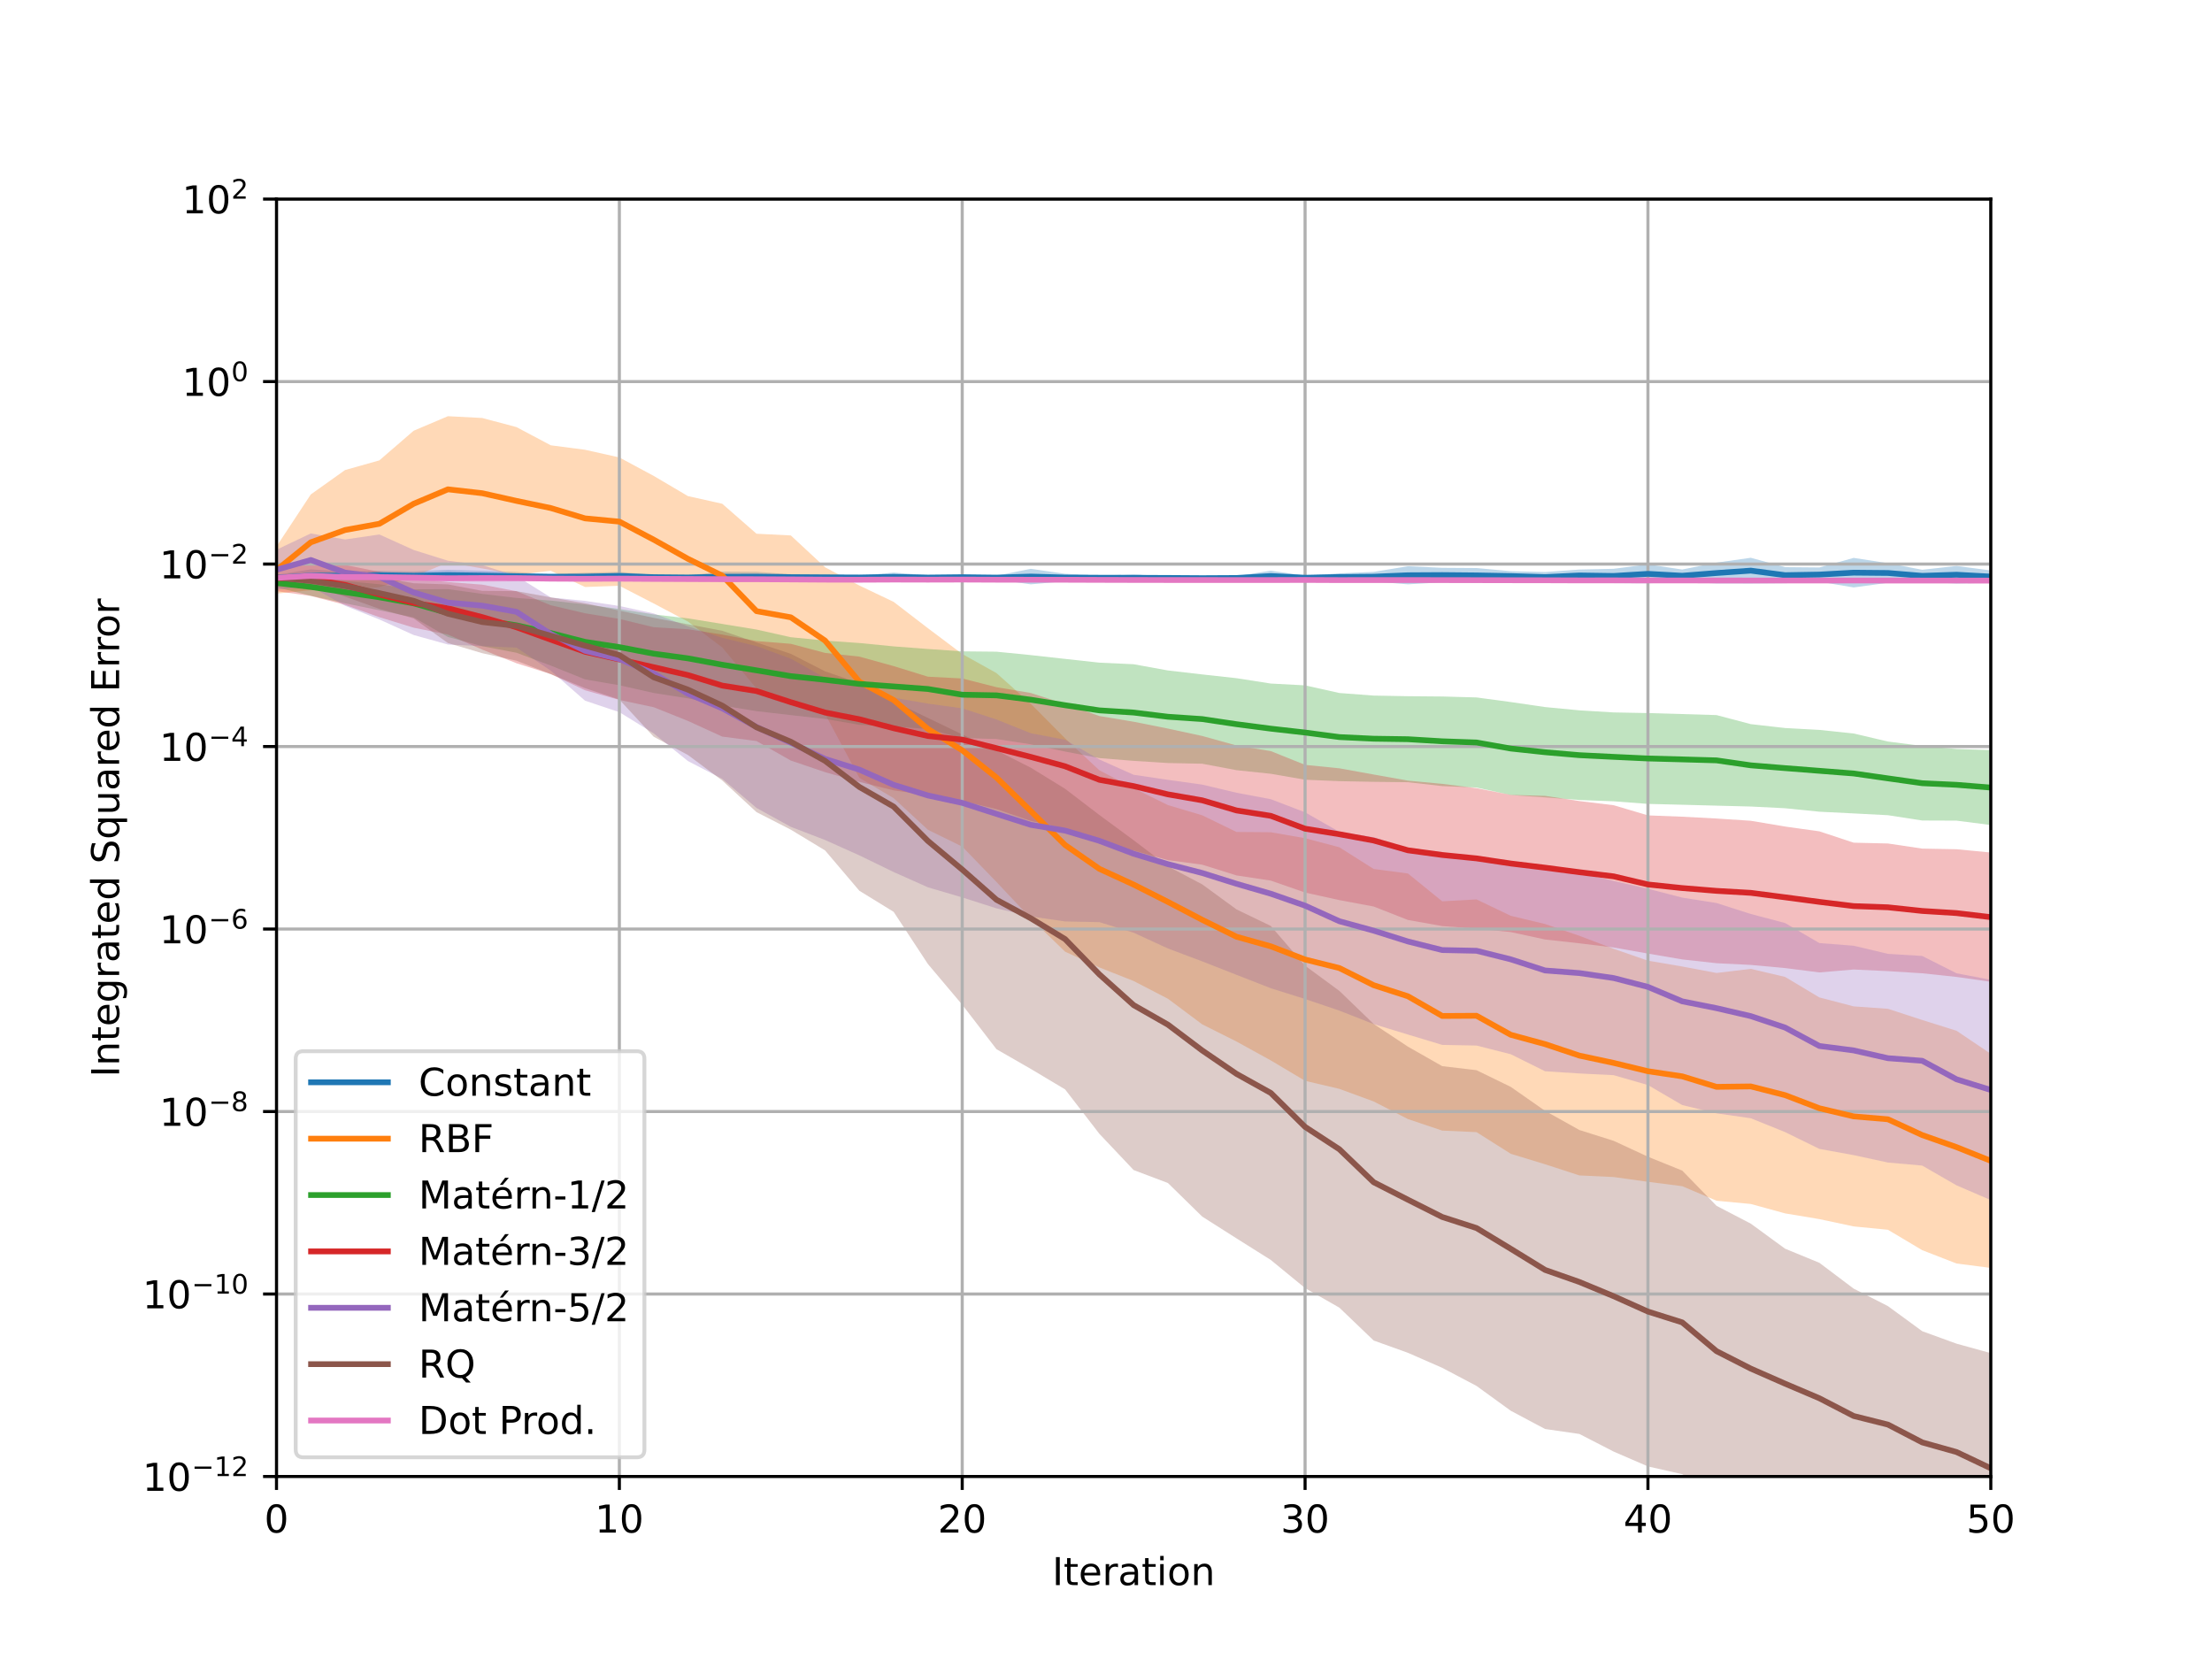 <?xml version="1.0" encoding="utf-8" standalone="no"?>
<!DOCTYPE svg PUBLIC "-//W3C//DTD SVG 1.1//EN"
  "http://www.w3.org/Graphics/SVG/1.1/DTD/svg11.dtd">
<!-- Created with matplotlib (https://matplotlib.org/) -->
<svg height="432pt" version="1.1" viewBox="0 0 576 432" width="576pt" xmlns="http://www.w3.org/2000/svg" xmlns:xlink="http://www.w3.org/1999/xlink">
 <defs>
  <style type="text/css">
*{stroke-linecap:butt;stroke-linejoin:round;}
  </style>
 </defs>
 <g id="figure_1">
  <g id="patch_1">
   <path d="M 0 432 
L 576 432 
L 576 0 
L 0 0 
z
" style="fill:#ffffff;"/>
  </g>
  <g id="axes_1">
   <g id="patch_2">
    <path d="M 72 384.48 
L 518.4 384.48 
L 518.4 51.84 
L 72 51.84 
z
" style="fill:#ffffff;"/>
   </g>
   <g id="PolyCollection_1">
    <path clip-path="url(#p2ebb287376)" d="M 72 151.214 
L 72 149.693 
L 80.928 148.255 
L 89.856 148.867 
L 98.784 148.606 
L 107.712 148.758 
L 116.64 148.376 
L 125.568 148.618 
L 134.496 148.937 
L 143.424 149.507 
L 152.352 149.129 
L 161.28 148.915 
L 170.208 149.699 
L 179.136 149.855 
L 188.064 148.831 
L 196.992 148.89 
L 205.92 149.525 
L 214.848 149.522 
L 223.776 149.908 
L 232.704 149.101 
L 241.632 149.782 
L 250.56 149.552 
L 259.488 149.915 
L 268.416 148.119 
L 277.344 149.407 
L 286.272 149.889 
L 295.2 149.586 
L 304.128 150.011 
L 313.056 150.185 
L 321.984 150.036 
L 330.912 148.596 
L 339.84 149.907 
L 348.768 149.298 
L 357.696 148.916 
L 366.624 147.446 
L 375.552 147.855 
L 384.48 147.916 
L 393.408 148.731 
L 402.336 148.951 
L 411.264 148.308 
L 420.192 148.115 
L 429.12 146.962 
L 438.048 148.303 
L 446.976 146.505 
L 455.904 145.242 
L 464.832 147.684 
L 473.76 147.767 
L 482.688 145.271 
L 491.616 146.652 
L 500.544 148.365 
L 509.472 147.37 
L 518.4 148.54 
L 518.4 151.753 
L 518.4 151.753 
L 509.472 151.938 
L 500.544 151.54 
L 491.616 151.754 
L 482.688 152.97 
L 473.76 151.469 
L 464.832 151.866 
L 455.904 151.937 
L 446.976 151.921 
L 438.048 151.55 
L 429.12 151.889 
L 420.192 151.841 
L 411.264 151.383 
L 402.336 151.594 
L 393.408 151.272 
L 384.48 151.748 
L 375.552 151.641 
L 366.624 152.153 
L 357.696 151.437 
L 348.768 151.211 
L 339.84 150.979 
L 330.912 151.396 
L 321.984 150.978 
L 313.056 150.923 
L 304.128 150.981 
L 295.2 151.343 
L 286.272 150.995 
L 277.344 151.372 
L 268.416 152.154 
L 259.488 150.907 
L 250.56 151.06 
L 241.632 151.016 
L 232.704 151.332 
L 223.776 150.853 
L 214.848 151.164 
L 205.92 151.048 
L 196.992 151.42 
L 188.064 151.518 
L 179.136 150.889 
L 170.208 150.886 
L 161.28 151.018 
L 152.352 151.169 
L 143.424 150.851 
L 134.496 151.156 
L 125.568 151.134 
L 116.64 151.126 
L 107.712 151.06 
L 98.784 150.923 
L 89.856 150.945 
L 80.928 151.535 
L 72 151.214 
z
" style="fill:#1f77b4;fill-opacity:0.3;"/>
   </g>
   <g id="PolyCollection_2">
    <path clip-path="url(#p2ebb287376)" d="M 72 154.571 
L 72 142.3 
L 80.928 128.753 
L 89.856 122.398 
L 98.784 119.88 
L 107.712 112.163 
L 116.64 108.377 
L 125.568 108.842 
L 134.496 111.219 
L 143.424 115.956 
L 152.352 117.12 
L 161.28 119.121 
L 170.208 123.917 
L 179.136 129.182 
L 188.064 131.175 
L 196.992 138.981 
L 205.92 139.425 
L 214.848 147.718 
L 223.776 152.466 
L 232.704 156.727 
L 241.632 163.588 
L 250.56 170.297 
L 259.488 175.273 
L 268.416 183.254 
L 277.344 192.26 
L 286.272 200.569 
L 295.2 205.246 
L 304.128 209.638 
L 313.056 212.298 
L 321.984 216.639 
L 330.912 216.713 
L 339.84 218.262 
L 348.768 220.622 
L 357.696 226.272 
L 366.624 227.454 
L 375.552 234.698 
L 384.48 234.2 
L 393.408 238.472 
L 402.336 240.608 
L 411.264 243.674 
L 420.192 247.065 
L 429.12 250.154 
L 438.048 251.673 
L 446.976 253.36 
L 455.904 252.289 
L 464.832 254.383 
L 473.76 259.727 
L 482.688 262.057 
L 491.616 262.689 
L 500.544 265.601 
L 509.472 268.403 
L 518.4 274.416 
L 518.4 330.167 
L 518.4 330.167 
L 509.472 329.015 
L 500.544 325.545 
L 491.616 320.23 
L 482.688 319.356 
L 473.76 317.455 
L 464.832 315.964 
L 455.904 313.515 
L 446.976 312.668 
L 438.048 308.886 
L 429.12 307.74 
L 420.192 306.501 
L 411.264 306.078 
L 402.336 303.173 
L 393.408 300.45 
L 384.48 294.807 
L 375.552 294.408 
L 366.624 291.404 
L 357.696 286.819 
L 348.768 283.54 
L 339.84 281.446 
L 330.912 276.132 
L 321.984 271.215 
L 313.056 266.74 
L 304.128 260.075 
L 295.2 255.454 
L 286.272 251.918 
L 277.344 247.812 
L 268.416 239.163 
L 259.488 229.676 
L 250.56 220.455 
L 241.632 216.079 
L 232.704 207.845 
L 223.776 202.566 
L 214.848 185.919 
L 205.92 182.067 
L 196.992 179.305 
L 188.064 168.594 
L 179.136 161.855 
L 170.208 157.133 
L 161.28 152.536 
L 152.352 152.856 
L 143.424 148.639 
L 134.496 149.645 
L 125.568 148.022 
L 116.64 146.466 
L 107.712 150.197 
L 98.784 152.902 
L 89.856 153.632 
L 80.928 153.684 
L 72 154.571 
z
" style="fill:#ff7f0e;fill-opacity:0.3;"/>
   </g>
   <g id="PolyCollection_3">
    <path clip-path="url(#p2ebb287376)" d="M 72 152.93 
L 72 150.669 
L 80.928 150.519 
L 89.856 151.302 
L 98.784 152.137 
L 107.712 153.461 
L 116.64 153.396 
L 125.568 154.653 
L 134.496 155.695 
L 143.424 156.389 
L 152.352 157.385 
L 161.28 158.581 
L 170.208 159.992 
L 179.136 161.02 
L 188.064 162.47 
L 196.992 163.932 
L 205.92 165.927 
L 214.848 166.817 
L 223.776 167.438 
L 232.704 168.314 
L 241.632 168.994 
L 250.56 169.608 
L 259.488 169.697 
L 268.416 170.586 
L 277.344 171.576 
L 286.272 172.555 
L 295.2 172.966 
L 304.128 174.587 
L 313.056 175.62 
L 321.984 176.6 
L 330.912 177.993 
L 339.84 178.468 
L 348.768 180.456 
L 357.696 181.129 
L 366.624 181.29 
L 375.552 181.366 
L 384.48 181.611 
L 393.408 182.813 
L 402.336 184.118 
L 411.264 184.973 
L 420.192 185.514 
L 429.12 185.68 
L 438.048 185.939 
L 446.976 186.207 
L 455.904 188.563 
L 464.832 189.575 
L 473.76 190.066 
L 482.688 191.007 
L 491.616 193.093 
L 500.544 194.235 
L 509.472 195.035 
L 518.4 195.329 
L 518.4 214.836 
L 518.4 214.836 
L 509.472 213.692 
L 500.544 213.659 
L 491.616 212.279 
L 482.688 211.814 
L 473.76 211.368 
L 464.832 210.464 
L 455.904 210.019 
L 446.976 209.79 
L 438.048 209.552 
L 429.12 209.332 
L 420.192 208.659 
L 411.264 208.318 
L 402.336 207.638 
L 393.408 207.026 
L 384.48 205.077 
L 375.552 204.695 
L 366.624 203.688 
L 357.696 203.586 
L 348.768 203.412 
L 339.84 203.037 
L 330.912 201.491 
L 321.984 200.553 
L 313.056 198.872 
L 304.128 198.692 
L 295.2 198.125 
L 286.272 197.405 
L 277.344 195.703 
L 268.416 193.821 
L 259.488 192.44 
L 250.56 192.189 
L 241.632 189.838 
L 232.704 189.184 
L 223.776 188.744 
L 214.848 187.22 
L 205.92 186.213 
L 196.992 185.181 
L 188.064 183.728 
L 179.136 181.845 
L 170.208 180.45 
L 161.28 178.441 
L 152.352 176.914 
L 143.424 173.318 
L 134.496 169.975 
L 125.568 168.271 
L 116.64 165.864 
L 107.712 160.778 
L 98.784 158.917 
L 89.856 157.108 
L 80.928 155.129 
L 72 152.93 
z
" style="fill:#2ca02c;fill-opacity:0.3;"/>
   </g>
   <g id="PolyCollection_4">
    <path clip-path="url(#p2ebb287376)" d="M 72 153.929 
L 72 147.098 
L 80.928 146.467 
L 89.856 147.113 
L 98.784 148.906 
L 107.712 150.561 
L 116.64 151.566 
L 125.568 152.238 
L 134.496 153.956 
L 143.424 157.603 
L 152.352 159.693 
L 161.28 161.159 
L 170.208 163.321 
L 179.136 163.85 
L 188.064 165.242 
L 196.992 166.936 
L 205.92 167.647 
L 214.848 170.016 
L 223.776 170.981 
L 232.704 173.451 
L 241.632 176.209 
L 250.56 176.673 
L 259.488 178.945 
L 268.416 180.449 
L 277.344 183.315 
L 286.272 186.447 
L 295.2 187.936 
L 304.128 189.723 
L 313.056 191.644 
L 321.984 194.121 
L 330.912 195.582 
L 339.84 199.172 
L 348.768 200.066 
L 357.696 201.682 
L 366.624 203.275 
L 375.552 204.112 
L 384.48 205.234 
L 393.408 206.995 
L 402.336 207.238 
L 411.264 208.597 
L 420.192 209.677 
L 429.12 212.325 
L 438.048 212.666 
L 446.976 213.14 
L 455.904 213.727 
L 464.832 215.23 
L 473.76 216.478 
L 482.688 219.432 
L 491.616 219.642 
L 500.544 220.976 
L 509.472 221.14 
L 518.4 221.993 
L 518.4 255.655 
L 518.4 255.655 
L 509.472 254.392 
L 500.544 253.443 
L 491.616 252.882 
L 482.688 252.462 
L 473.76 253.218 
L 464.832 252.082 
L 455.904 251.264 
L 446.976 250.817 
L 438.048 249.834 
L 429.12 248.307 
L 420.192 246.729 
L 411.264 245.638 
L 402.336 244.645 
L 393.408 242.717 
L 384.48 241.816 
L 375.552 241.154 
L 366.624 239.561 
L 357.696 236.058 
L 348.768 234.391 
L 339.84 232.421 
L 330.912 229.309 
L 321.984 227.962 
L 313.056 225.165 
L 304.128 223.978 
L 295.2 221.474 
L 286.272 219.673 
L 277.344 215.77 
L 268.416 213.759 
L 259.488 210.703 
L 250.56 208.539 
L 241.632 207.102 
L 232.704 205.811 
L 223.776 203.606 
L 214.848 201.07 
L 205.92 198.048 
L 196.992 192.969 
L 188.064 191.81 
L 179.136 187.73 
L 170.208 184.155 
L 161.28 182.265 
L 152.352 179.748 
L 143.424 175.537 
L 134.496 172.714 
L 125.568 169.152 
L 116.64 165.246 
L 107.712 163.449 
L 98.784 160.712 
L 89.856 157.502 
L 80.928 155.19 
L 72 153.929 
z
" style="fill:#d62728;fill-opacity:0.3;"/>
   </g>
   <g id="PolyCollection_5">
    <path clip-path="url(#p2ebb287376)" d="M 72 153.559 
L 72 143.148 
L 80.928 138.903 
L 89.856 140.477 
L 98.784 139.172 
L 107.712 143.208 
L 116.64 146.006 
L 125.568 147.15 
L 134.496 150.008 
L 143.424 155.58 
L 152.352 156.465 
L 161.28 157.796 
L 170.208 159.736 
L 179.136 163.098 
L 188.064 166.085 
L 196.992 168.243 
L 205.92 171.506 
L 214.848 176.52 
L 223.776 178.099 
L 232.704 181.676 
L 241.632 183.229 
L 250.56 184.449 
L 259.488 187.353 
L 268.416 190.934 
L 277.344 192.634 
L 286.272 197.772 
L 295.2 201.751 
L 304.128 203.069 
L 313.056 204.312 
L 321.984 206.432 
L 330.912 208.111 
L 339.84 211.525 
L 348.768 216.611 
L 357.696 218.008 
L 366.624 220.924 
L 375.552 222.694 
L 384.48 222.896 
L 393.408 225.103 
L 402.336 226.464 
L 411.264 227.245 
L 420.192 229.396 
L 429.12 231.431 
L 438.048 233.739 
L 446.976 235.144 
L 455.904 238.001 
L 464.832 240.353 
L 473.76 245.572 
L 482.688 246.266 
L 491.616 248.38 
L 500.544 248.932 
L 509.472 253.441 
L 518.4 255.142 
L 518.4 312.509 
L 518.4 312.509 
L 509.472 308.662 
L 500.544 303.518 
L 491.616 302.724 
L 482.688 300.794 
L 473.76 299.171 
L 464.832 294.797 
L 455.904 291.192 
L 446.976 289.912 
L 438.048 287.756 
L 429.12 282.545 
L 420.192 279.973 
L 411.264 279.529 
L 402.336 278.956 
L 393.408 274.524 
L 384.48 272.259 
L 375.552 272.091 
L 366.624 269.394 
L 357.696 266.675 
L 348.768 263.166 
L 339.84 260.143 
L 330.912 257.339 
L 321.984 253.845 
L 313.056 250.345 
L 304.128 246.982 
L 295.2 242.88 
L 286.272 240.126 
L 277.344 239.946 
L 268.416 238.644 
L 259.488 236.536 
L 250.56 233.686 
L 241.632 231.053 
L 232.704 227.074 
L 223.776 222.739 
L 214.848 218.734 
L 205.92 215.31 
L 196.992 210.385 
L 188.064 202.808 
L 179.136 198.177 
L 170.208 190.964 
L 161.28 185.446 
L 152.352 182.463 
L 143.424 174.648 
L 134.496 168.637 
L 125.568 168.261 
L 116.64 167.836 
L 107.712 165.355 
L 98.784 161.303 
L 89.856 157.735 
L 80.928 152.747 
L 72 153.559 
z
" style="fill:#9467bd;fill-opacity:0.3;"/>
   </g>
   <g id="PolyCollection_6">
    <path clip-path="url(#p2ebb287376)" d="M 72 151.282 
L 72 149.52 
L 80.928 149.906 
L 89.856 149.85 
L 98.784 150.366 
L 107.712 151.871 
L 116.64 152.176 
L 125.568 153.858 
L 134.496 153.931 
L 143.424 155.552 
L 152.352 157.085 
L 161.28 158.995 
L 170.208 160.878 
L 179.136 162.563 
L 188.064 164.248 
L 196.992 167.299 
L 205.92 170.254 
L 214.848 174.815 
L 223.776 177.898 
L 232.704 182.655 
L 241.632 186.947 
L 250.56 191.246 
L 259.488 195.388 
L 268.416 199.907 
L 277.344 205.397 
L 286.272 212.222 
L 295.2 218.791 
L 304.128 225.587 
L 313.056 230.286 
L 321.984 236.806 
L 330.912 241.113 
L 339.84 251.465 
L 348.768 258.024 
L 357.696 266.633 
L 366.624 272.545 
L 375.552 277.623 
L 384.48 278.676 
L 393.408 283.026 
L 402.336 289.263 
L 411.264 294.247 
L 420.192 297.069 
L 429.12 301.206 
L 438.048 304.822 
L 446.976 313.992 
L 455.904 318.636 
L 464.832 325.157 
L 473.76 328.829 
L 482.688 335.555 
L 491.616 340.11 
L 500.544 346.642 
L 509.472 349.887 
L 518.4 352.352 
L 518.4 412.327 
L 518.4 412.327 
L 509.472 406.323 
L 500.544 404.552 
L 491.616 401.809 
L 482.688 401.89 
L 473.76 399.378 
L 464.832 395.453 
L 455.904 394.134 
L 446.976 389.689 
L 438.048 383.876 
L 429.12 381.853 
L 420.192 377.988 
L 411.264 373.399 
L 402.336 372.109 
L 393.408 367.364 
L 384.48 360.889 
L 375.552 356.178 
L 366.624 352.269 
L 357.696 349.064 
L 348.768 340.511 
L 339.84 335.41 
L 330.912 328.091 
L 321.984 322.471 
L 313.056 316.798 
L 304.128 308.056 
L 295.2 304.679 
L 286.272 295.239 
L 277.344 283.673 
L 268.416 278.342 
L 259.488 273.214 
L 250.56 261.625 
L 241.632 251.036 
L 232.704 237.444 
L 223.776 231.952 
L 214.848 221.449 
L 205.92 216.042 
L 196.992 211.473 
L 188.064 203.237 
L 179.136 196.601 
L 170.208 191.835 
L 161.28 182.176 
L 152.352 179.201 
L 143.424 175.554 
L 134.496 172.053 
L 125.568 170.089 
L 116.64 167.455 
L 107.712 161.035 
L 98.784 158.55 
L 89.856 155.36 
L 80.928 152.598 
L 72 151.282 
z
" style="fill:#8c564b;fill-opacity:0.3;"/>
   </g>
   <g id="PolyCollection_7">
    <path clip-path="url(#p2ebb287376)" d="M 72 151.192 
L 72 149.739 
L 80.928 148.987 
L 89.856 149.489 
L 98.784 149.465 
L 107.712 149.512 
L 116.64 149.78 
L 125.568 149.566 
L 134.496 149.686 
L 143.424 149.907 
L 152.352 149.981 
L 161.28 149.882 
L 170.208 149.926 
L 179.136 150.011 
L 188.064 150.156 
L 196.992 150.215 
L 205.92 150.418 
L 214.848 150.51 
L 223.776 150.529 
L 232.704 150.436 
L 241.632 150.452 
L 250.56 150.361 
L 259.488 150.416 
L 268.416 150.452 
L 277.344 150.452 
L 286.272 150.579 
L 295.2 150.592 
L 304.128 150.591 
L 313.056 150.645 
L 321.984 150.645 
L 330.912 150.636 
L 339.84 150.6 
L 348.768 150.667 
L 357.696 150.658 
L 366.624 150.666 
L 375.552 150.684 
L 384.48 150.708 
L 393.408 150.749 
L 402.336 150.765 
L 411.264 150.836 
L 420.192 150.828 
L 429.12 150.871 
L 438.048 150.883 
L 446.976 150.886 
L 455.904 150.917 
L 464.832 150.916 
L 473.76 150.91 
L 482.688 150.913 
L 491.616 150.905 
L 500.544 150.916 
L 509.472 150.916 
L 518.4 150.946 
L 518.4 151.444 
L 518.4 151.444 
L 509.472 151.441 
L 500.544 151.44 
L 491.616 151.432 
L 482.688 151.418 
L 473.76 151.415 
L 464.832 151.418 
L 455.904 151.412 
L 446.976 151.425 
L 438.048 151.42 
L 429.12 151.419 
L 420.192 151.431 
L 411.264 151.43 
L 402.336 151.44 
L 393.408 151.433 
L 384.48 151.439 
L 375.552 151.432 
L 366.624 151.435 
L 357.696 151.439 
L 348.768 151.446 
L 339.84 151.437 
L 330.912 151.454 
L 321.984 151.439 
L 313.056 151.431 
L 304.128 151.474 
L 295.2 151.446 
L 286.272 151.414 
L 277.344 151.48 
L 268.416 151.478 
L 259.488 151.492 
L 250.56 151.472 
L 241.632 151.427 
L 232.704 151.4 
L 223.776 151.385 
L 214.848 151.364 
L 205.92 151.339 
L 196.992 151.436 
L 188.064 151.475 
L 179.136 151.533 
L 170.208 151.531 
L 161.28 151.458 
L 152.352 151.446 
L 143.424 151.43 
L 134.496 151.4 
L 125.568 151.49 
L 116.64 151.377 
L 107.712 151.298 
L 98.784 151.107 
L 89.856 151.083 
L 80.928 150.918 
L 72 151.192 
z
" style="fill:#e377c2;fill-opacity:0.3;"/>
   </g>
   <g id="matplotlib.axis_1">
    <g id="xtick_1">
     <g id="line2d_1">
      <path clip-path="url(#p2ebb287376)" d="M 72 384.48 
L 72 51.84 
" style="fill:none;stroke:#b0b0b0;stroke-linecap:square;stroke-width:0.8;"/>
     </g>
     <g id="line2d_2">
      <defs>
       <path d="M 0 0 
L 0 3.5 
" id="m8577c7d074" style="stroke:#000000;stroke-width:0.8;"/>
      </defs>
      <g>
       <use style="stroke:#000000;stroke-width:0.8;" x="72" xlink:href="#m8577c7d074" y="384.48"/>
      </g>
     </g>
     <g id="text_1">
      <!-- 0 -->
      <defs>
       <path d="M 31.781 66.406 
Q 24.172 66.406 20.328 58.906 
Q 16.5 51.422 16.5 36.375 
Q 16.5 21.391 20.328 13.891 
Q 24.172 6.391 31.781 6.391 
Q 39.453 6.391 43.281 13.891 
Q 47.125 21.391 47.125 36.375 
Q 47.125 51.422 43.281 58.906 
Q 39.453 66.406 31.781 66.406 
z
M 31.781 74.219 
Q 44.047 74.219 50.516 64.516 
Q 56.984 54.828 56.984 36.375 
Q 56.984 17.969 50.516 8.266 
Q 44.047 -1.422 31.781 -1.422 
Q 19.531 -1.422 13.062 8.266 
Q 6.594 17.969 6.594 36.375 
Q 6.594 54.828 13.062 64.516 
Q 19.531 74.219 31.781 74.219 
z
" id="DejaVuSans-48"/>
      </defs>
      <g transform="translate(68.819 399.078)scale(0.1 -0.1)">
       <use xlink:href="#DejaVuSans-48"/>
      </g>
     </g>
    </g>
    <g id="xtick_2">
     <g id="line2d_3">
      <path clip-path="url(#p2ebb287376)" d="M 161.28 384.48 
L 161.28 51.84 
" style="fill:none;stroke:#b0b0b0;stroke-linecap:square;stroke-width:0.8;"/>
     </g>
     <g id="line2d_4">
      <g>
       <use style="stroke:#000000;stroke-width:0.8;" x="161.28" xlink:href="#m8577c7d074" y="384.48"/>
      </g>
     </g>
     <g id="text_2">
      <!-- 10 -->
      <defs>
       <path d="M 12.406 8.297 
L 28.516 8.297 
L 28.516 63.922 
L 10.984 60.406 
L 10.984 69.391 
L 28.422 72.906 
L 38.281 72.906 
L 38.281 8.297 
L 54.391 8.297 
L 54.391 0 
L 12.406 0 
z
" id="DejaVuSans-49"/>
      </defs>
      <g transform="translate(154.917 399.078)scale(0.1 -0.1)">
       <use xlink:href="#DejaVuSans-49"/>
       <use x="63.623" xlink:href="#DejaVuSans-48"/>
      </g>
     </g>
    </g>
    <g id="xtick_3">
     <g id="line2d_5">
      <path clip-path="url(#p2ebb287376)" d="M 250.56 384.48 
L 250.56 51.84 
" style="fill:none;stroke:#b0b0b0;stroke-linecap:square;stroke-width:0.8;"/>
     </g>
     <g id="line2d_6">
      <g>
       <use style="stroke:#000000;stroke-width:0.8;" x="250.56" xlink:href="#m8577c7d074" y="384.48"/>
      </g>
     </g>
     <g id="text_3">
      <!-- 20 -->
      <defs>
       <path d="M 19.188 8.297 
L 53.609 8.297 
L 53.609 0 
L 7.328 0 
L 7.328 8.297 
Q 12.938 14.109 22.625 23.891 
Q 32.328 33.688 34.812 36.531 
Q 39.547 41.844 41.422 45.531 
Q 43.312 49.219 43.312 52.781 
Q 43.312 58.594 39.234 62.25 
Q 35.156 65.922 28.609 65.922 
Q 23.969 65.922 18.812 64.312 
Q 13.672 62.703 7.812 59.422 
L 7.812 69.391 
Q 13.766 71.781 18.938 73 
Q 24.125 74.219 28.422 74.219 
Q 39.75 74.219 46.484 68.547 
Q 53.219 62.891 53.219 53.422 
Q 53.219 48.922 51.531 44.891 
Q 49.859 40.875 45.406 35.406 
Q 44.188 33.984 37.641 27.219 
Q 31.109 20.453 19.188 8.297 
z
" id="DejaVuSans-50"/>
      </defs>
      <g transform="translate(244.197 399.078)scale(0.1 -0.1)">
       <use xlink:href="#DejaVuSans-50"/>
       <use x="63.623" xlink:href="#DejaVuSans-48"/>
      </g>
     </g>
    </g>
    <g id="xtick_4">
     <g id="line2d_7">
      <path clip-path="url(#p2ebb287376)" d="M 339.84 384.48 
L 339.84 51.84 
" style="fill:none;stroke:#b0b0b0;stroke-linecap:square;stroke-width:0.8;"/>
     </g>
     <g id="line2d_8">
      <g>
       <use style="stroke:#000000;stroke-width:0.8;" x="339.84" xlink:href="#m8577c7d074" y="384.48"/>
      </g>
     </g>
     <g id="text_4">
      <!-- 30 -->
      <defs>
       <path d="M 40.578 39.312 
Q 47.656 37.797 51.625 33 
Q 55.609 28.219 55.609 21.188 
Q 55.609 10.406 48.188 4.484 
Q 40.766 -1.422 27.094 -1.422 
Q 22.516 -1.422 17.656 -0.516 
Q 12.797 0.391 7.625 2.203 
L 7.625 11.719 
Q 11.719 9.328 16.594 8.109 
Q 21.484 6.891 26.812 6.891 
Q 36.078 6.891 40.938 10.547 
Q 45.797 14.203 45.797 21.188 
Q 45.797 27.641 41.281 31.266 
Q 36.766 34.906 28.719 34.906 
L 20.219 34.906 
L 20.219 43.016 
L 29.109 43.016 
Q 36.375 43.016 40.234 45.922 
Q 44.094 48.828 44.094 54.297 
Q 44.094 59.906 40.109 62.906 
Q 36.141 65.922 28.719 65.922 
Q 24.656 65.922 20.016 65.031 
Q 15.375 64.156 9.812 62.312 
L 9.812 71.094 
Q 15.438 72.656 20.344 73.438 
Q 25.25 74.219 29.594 74.219 
Q 40.828 74.219 47.359 69.109 
Q 53.906 64.016 53.906 55.328 
Q 53.906 49.266 50.438 45.094 
Q 46.969 40.922 40.578 39.312 
z
" id="DejaVuSans-51"/>
      </defs>
      <g transform="translate(333.478 399.078)scale(0.1 -0.1)">
       <use xlink:href="#DejaVuSans-51"/>
       <use x="63.623" xlink:href="#DejaVuSans-48"/>
      </g>
     </g>
    </g>
    <g id="xtick_5">
     <g id="line2d_9">
      <path clip-path="url(#p2ebb287376)" d="M 429.12 384.48 
L 429.12 51.84 
" style="fill:none;stroke:#b0b0b0;stroke-linecap:square;stroke-width:0.8;"/>
     </g>
     <g id="line2d_10">
      <g>
       <use style="stroke:#000000;stroke-width:0.8;" x="429.12" xlink:href="#m8577c7d074" y="384.48"/>
      </g>
     </g>
     <g id="text_5">
      <!-- 40 -->
      <defs>
       <path d="M 37.797 64.312 
L 12.891 25.391 
L 37.797 25.391 
z
M 35.203 72.906 
L 47.609 72.906 
L 47.609 25.391 
L 58.016 25.391 
L 58.016 17.188 
L 47.609 17.188 
L 47.609 0 
L 37.797 0 
L 37.797 17.188 
L 4.891 17.188 
L 4.891 26.703 
z
" id="DejaVuSans-52"/>
      </defs>
      <g transform="translate(422.757 399.078)scale(0.1 -0.1)">
       <use xlink:href="#DejaVuSans-52"/>
       <use x="63.623" xlink:href="#DejaVuSans-48"/>
      </g>
     </g>
    </g>
    <g id="xtick_6">
     <g id="line2d_11">
      <path clip-path="url(#p2ebb287376)" d="M 518.4 384.48 
L 518.4 51.84 
" style="fill:none;stroke:#b0b0b0;stroke-linecap:square;stroke-width:0.8;"/>
     </g>
     <g id="line2d_12">
      <g>
       <use style="stroke:#000000;stroke-width:0.8;" x="518.4" xlink:href="#m8577c7d074" y="384.48"/>
      </g>
     </g>
     <g id="text_6">
      <!-- 50 -->
      <defs>
       <path d="M 10.797 72.906 
L 49.516 72.906 
L 49.516 64.594 
L 19.828 64.594 
L 19.828 46.734 
Q 21.969 47.469 24.109 47.828 
Q 26.266 48.188 28.422 48.188 
Q 40.625 48.188 47.75 41.5 
Q 54.891 34.812 54.891 23.391 
Q 54.891 11.625 47.562 5.094 
Q 40.234 -1.422 26.906 -1.422 
Q 22.312 -1.422 17.547 -0.641 
Q 12.797 0.141 7.719 1.703 
L 7.719 11.625 
Q 12.109 9.234 16.797 8.062 
Q 21.484 6.891 26.703 6.891 
Q 35.156 6.891 40.078 11.328 
Q 45.016 15.766 45.016 23.391 
Q 45.016 31 40.078 35.438 
Q 35.156 39.891 26.703 39.891 
Q 22.75 39.891 18.812 39.016 
Q 14.891 38.141 10.797 36.281 
z
" id="DejaVuSans-53"/>
      </defs>
      <g transform="translate(512.038 399.078)scale(0.1 -0.1)">
       <use xlink:href="#DejaVuSans-53"/>
       <use x="63.623" xlink:href="#DejaVuSans-48"/>
      </g>
     </g>
    </g>
    <g id="text_7">
     <!-- Iteration -->
     <defs>
      <path d="M 9.812 72.906 
L 19.672 72.906 
L 19.672 0 
L 9.812 0 
z
" id="DejaVuSans-73"/>
      <path d="M 18.312 70.219 
L 18.312 54.688 
L 36.812 54.688 
L 36.812 47.703 
L 18.312 47.703 
L 18.312 18.016 
Q 18.312 11.328 20.141 9.422 
Q 21.969 7.516 27.594 7.516 
L 36.812 7.516 
L 36.812 0 
L 27.594 0 
Q 17.188 0 13.234 3.875 
Q 9.281 7.766 9.281 18.016 
L 9.281 47.703 
L 2.688 47.703 
L 2.688 54.688 
L 9.281 54.688 
L 9.281 70.219 
z
" id="DejaVuSans-116"/>
      <path d="M 56.203 29.594 
L 56.203 25.203 
L 14.891 25.203 
Q 15.484 15.922 20.484 11.062 
Q 25.484 6.203 34.422 6.203 
Q 39.594 6.203 44.453 7.469 
Q 49.312 8.734 54.109 11.281 
L 54.109 2.781 
Q 49.266 0.734 44.188 -0.344 
Q 39.109 -1.422 33.891 -1.422 
Q 20.797 -1.422 13.156 6.188 
Q 5.516 13.812 5.516 26.812 
Q 5.516 40.234 12.766 48.109 
Q 20.016 56 32.328 56 
Q 43.359 56 49.781 48.891 
Q 56.203 41.797 56.203 29.594 
z
M 47.219 32.234 
Q 47.125 39.594 43.094 43.984 
Q 39.062 48.391 32.422 48.391 
Q 24.906 48.391 20.391 44.141 
Q 15.875 39.891 15.188 32.172 
z
" id="DejaVuSans-101"/>
      <path d="M 41.109 46.297 
Q 39.594 47.172 37.812 47.578 
Q 36.031 48 33.891 48 
Q 26.266 48 22.188 43.047 
Q 18.109 38.094 18.109 28.812 
L 18.109 0 
L 9.078 0 
L 9.078 54.688 
L 18.109 54.688 
L 18.109 46.188 
Q 20.953 51.172 25.484 53.578 
Q 30.031 56 36.531 56 
Q 37.453 56 38.578 55.875 
Q 39.703 55.766 41.062 55.516 
z
" id="DejaVuSans-114"/>
      <path d="M 34.281 27.484 
Q 23.391 27.484 19.188 25 
Q 14.984 22.516 14.984 16.5 
Q 14.984 11.719 18.141 8.906 
Q 21.297 6.109 26.703 6.109 
Q 34.188 6.109 38.703 11.406 
Q 43.219 16.703 43.219 25.484 
L 43.219 27.484 
z
M 52.203 31.203 
L 52.203 0 
L 43.219 0 
L 43.219 8.297 
Q 40.141 3.328 35.547 0.953 
Q 30.953 -1.422 24.312 -1.422 
Q 15.922 -1.422 10.953 3.297 
Q 6 8.016 6 15.922 
Q 6 25.141 12.172 29.828 
Q 18.359 34.516 30.609 34.516 
L 43.219 34.516 
L 43.219 35.406 
Q 43.219 41.609 39.141 45 
Q 35.062 48.391 27.688 48.391 
Q 23 48.391 18.547 47.266 
Q 14.109 46.141 10.016 43.891 
L 10.016 52.203 
Q 14.938 54.109 19.578 55.047 
Q 24.219 56 28.609 56 
Q 40.484 56 46.344 49.844 
Q 52.203 43.703 52.203 31.203 
z
" id="DejaVuSans-97"/>
      <path d="M 9.422 54.688 
L 18.406 54.688 
L 18.406 0 
L 9.422 0 
z
M 9.422 75.984 
L 18.406 75.984 
L 18.406 64.594 
L 9.422 64.594 
z
" id="DejaVuSans-105"/>
      <path d="M 30.609 48.391 
Q 23.391 48.391 19.188 42.75 
Q 14.984 37.109 14.984 27.297 
Q 14.984 17.484 19.156 11.844 
Q 23.344 6.203 30.609 6.203 
Q 37.797 6.203 41.984 11.859 
Q 46.188 17.531 46.188 27.297 
Q 46.188 37.016 41.984 42.703 
Q 37.797 48.391 30.609 48.391 
z
M 30.609 56 
Q 42.328 56 49.016 48.375 
Q 55.719 40.766 55.719 27.297 
Q 55.719 13.875 49.016 6.219 
Q 42.328 -1.422 30.609 -1.422 
Q 18.844 -1.422 12.172 6.219 
Q 5.516 13.875 5.516 27.297 
Q 5.516 40.766 12.172 48.375 
Q 18.844 56 30.609 56 
z
" id="DejaVuSans-111"/>
      <path d="M 54.891 33.016 
L 54.891 0 
L 45.906 0 
L 45.906 32.719 
Q 45.906 40.484 42.875 44.328 
Q 39.844 48.188 33.797 48.188 
Q 26.516 48.188 22.312 43.547 
Q 18.109 38.922 18.109 30.906 
L 18.109 0 
L 9.078 0 
L 9.078 54.688 
L 18.109 54.688 
L 18.109 46.188 
Q 21.344 51.125 25.703 53.562 
Q 30.078 56 35.797 56 
Q 45.219 56 50.047 50.172 
Q 54.891 44.344 54.891 33.016 
z
" id="DejaVuSans-110"/>
     </defs>
     <g transform="translate(273.991 412.757)scale(0.1 -0.1)">
      <use xlink:href="#DejaVuSans-73"/>
      <use x="29.492" xlink:href="#DejaVuSans-116"/>
      <use x="68.701" xlink:href="#DejaVuSans-101"/>
      <use x="130.225" xlink:href="#DejaVuSans-114"/>
      <use x="171.338" xlink:href="#DejaVuSans-97"/>
      <use x="232.617" xlink:href="#DejaVuSans-116"/>
      <use x="271.826" xlink:href="#DejaVuSans-105"/>
      <use x="299.609" xlink:href="#DejaVuSans-111"/>
      <use x="360.791" xlink:href="#DejaVuSans-110"/>
     </g>
    </g>
   </g>
   <g id="matplotlib.axis_2">
    <g id="ytick_1">
     <g id="line2d_13">
      <path clip-path="url(#p2ebb287376)" d="M 72 384.48 
L 518.4 384.48 
" style="fill:none;stroke:#b0b0b0;stroke-linecap:square;stroke-width:0.8;"/>
     </g>
     <g id="line2d_14">
      <defs>
       <path d="M 0 0 
L -3.5 0 
" id="m83d994ad0c" style="stroke:#000000;stroke-width:0.8;"/>
      </defs>
      <g>
       <use style="stroke:#000000;stroke-width:0.8;" x="72" xlink:href="#m83d994ad0c" y="384.48"/>
      </g>
     </g>
     <g id="text_8">
      <!-- $\mathdefault{10^{-12}}$ -->
      <defs>
       <path d="M 10.594 35.5 
L 73.188 35.5 
L 73.188 27.203 
L 10.594 27.203 
z
" id="DejaVuSans-8722"/>
      </defs>
      <g transform="translate(37.1 388.279)scale(0.1 -0.1)">
       <use transform="translate(0 0.766)" xlink:href="#DejaVuSans-49"/>
       <use transform="translate(63.623 0.766)" xlink:href="#DejaVuSans-48"/>
       <use transform="translate(128.203 39.047)scale(0.7)" xlink:href="#DejaVuSans-8722"/>
       <use transform="translate(186.855 39.047)scale(0.7)" xlink:href="#DejaVuSans-49"/>
       <use transform="translate(231.392 39.047)scale(0.7)" xlink:href="#DejaVuSans-50"/>
      </g>
     </g>
    </g>
    <g id="ytick_2">
     <g id="line2d_15">
      <path clip-path="url(#p2ebb287376)" d="M 72 336.96 
L 518.4 336.96 
" style="fill:none;stroke:#b0b0b0;stroke-linecap:square;stroke-width:0.8;"/>
     </g>
     <g id="line2d_16">
      <g>
       <use style="stroke:#000000;stroke-width:0.8;" x="72" xlink:href="#m83d994ad0c" y="336.96"/>
      </g>
     </g>
     <g id="text_9">
      <!-- $\mathdefault{10^{-10}}$ -->
      <g transform="translate(37.1 340.759)scale(0.1 -0.1)">
       <use transform="translate(0 0.766)" xlink:href="#DejaVuSans-49"/>
       <use transform="translate(63.623 0.766)" xlink:href="#DejaVuSans-48"/>
       <use transform="translate(128.203 39.047)scale(0.7)" xlink:href="#DejaVuSans-8722"/>
       <use transform="translate(186.855 39.047)scale(0.7)" xlink:href="#DejaVuSans-49"/>
       <use transform="translate(231.392 39.047)scale(0.7)" xlink:href="#DejaVuSans-48"/>
      </g>
     </g>
    </g>
    <g id="ytick_3">
     <g id="line2d_17">
      <path clip-path="url(#p2ebb287376)" d="M 72 289.44 
L 518.4 289.44 
" style="fill:none;stroke:#b0b0b0;stroke-linecap:square;stroke-width:0.8;"/>
     </g>
     <g id="line2d_18">
      <g>
       <use style="stroke:#000000;stroke-width:0.8;" x="72" xlink:href="#m83d994ad0c" y="289.44"/>
      </g>
     </g>
     <g id="text_10">
      <!-- $\mathdefault{10^{-8}}$ -->
      <defs>
       <path d="M 31.781 34.625 
Q 24.75 34.625 20.719 30.859 
Q 16.703 27.094 16.703 20.516 
Q 16.703 13.922 20.719 10.156 
Q 24.75 6.391 31.781 6.391 
Q 38.812 6.391 42.859 10.172 
Q 46.922 13.969 46.922 20.516 
Q 46.922 27.094 42.891 30.859 
Q 38.875 34.625 31.781 34.625 
z
M 21.922 38.812 
Q 15.578 40.375 12.031 44.719 
Q 8.5 49.078 8.5 55.328 
Q 8.5 64.062 14.719 69.141 
Q 20.953 74.219 31.781 74.219 
Q 42.672 74.219 48.875 69.141 
Q 55.078 64.062 55.078 55.328 
Q 55.078 49.078 51.531 44.719 
Q 48 40.375 41.703 38.812 
Q 48.828 37.156 52.797 32.312 
Q 56.781 27.484 56.781 20.516 
Q 56.781 9.906 50.312 4.234 
Q 43.844 -1.422 31.781 -1.422 
Q 19.734 -1.422 13.25 4.234 
Q 6.781 9.906 6.781 20.516 
Q 6.781 27.484 10.781 32.312 
Q 14.797 37.156 21.922 38.812 
z
M 18.312 54.391 
Q 18.312 48.734 21.844 45.562 
Q 25.391 42.391 31.781 42.391 
Q 38.141 42.391 41.719 45.562 
Q 45.312 48.734 45.312 54.391 
Q 45.312 60.062 41.719 63.234 
Q 38.141 66.406 31.781 66.406 
Q 25.391 66.406 21.844 63.234 
Q 18.312 60.062 18.312 54.391 
z
" id="DejaVuSans-56"/>
      </defs>
      <g transform="translate(41.5 293.239)scale(0.1 -0.1)">
       <use transform="translate(0 0.766)" xlink:href="#DejaVuSans-49"/>
       <use transform="translate(63.623 0.766)" xlink:href="#DejaVuSans-48"/>
       <use transform="translate(128.203 39.047)scale(0.7)" xlink:href="#DejaVuSans-8722"/>
       <use transform="translate(186.855 39.047)scale(0.7)" xlink:href="#DejaVuSans-56"/>
      </g>
     </g>
    </g>
    <g id="ytick_4">
     <g id="line2d_19">
      <path clip-path="url(#p2ebb287376)" d="M 72 241.92 
L 518.4 241.92 
" style="fill:none;stroke:#b0b0b0;stroke-linecap:square;stroke-width:0.8;"/>
     </g>
     <g id="line2d_20">
      <g>
       <use style="stroke:#000000;stroke-width:0.8;" x="72" xlink:href="#m83d994ad0c" y="241.92"/>
      </g>
     </g>
     <g id="text_11">
      <!-- $\mathdefault{10^{-6}}$ -->
      <defs>
       <path d="M 33.016 40.375 
Q 26.375 40.375 22.484 35.828 
Q 18.609 31.297 18.609 23.391 
Q 18.609 15.531 22.484 10.953 
Q 26.375 6.391 33.016 6.391 
Q 39.656 6.391 43.531 10.953 
Q 47.406 15.531 47.406 23.391 
Q 47.406 31.297 43.531 35.828 
Q 39.656 40.375 33.016 40.375 
z
M 52.594 71.297 
L 52.594 62.312 
Q 48.875 64.062 45.094 64.984 
Q 41.312 65.922 37.594 65.922 
Q 27.828 65.922 22.672 59.328 
Q 17.531 52.734 16.797 39.406 
Q 19.672 43.656 24.016 45.922 
Q 28.375 48.188 33.594 48.188 
Q 44.578 48.188 50.953 41.516 
Q 57.328 34.859 57.328 23.391 
Q 57.328 12.156 50.688 5.359 
Q 44.047 -1.422 33.016 -1.422 
Q 20.359 -1.422 13.672 8.266 
Q 6.984 17.969 6.984 36.375 
Q 6.984 53.656 15.188 63.938 
Q 23.391 74.219 37.203 74.219 
Q 40.922 74.219 44.703 73.484 
Q 48.484 72.75 52.594 71.297 
z
" id="DejaVuSans-54"/>
      </defs>
      <g transform="translate(41.5 245.719)scale(0.1 -0.1)">
       <use transform="translate(0 0.766)" xlink:href="#DejaVuSans-49"/>
       <use transform="translate(63.623 0.766)" xlink:href="#DejaVuSans-48"/>
       <use transform="translate(128.203 39.047)scale(0.7)" xlink:href="#DejaVuSans-8722"/>
       <use transform="translate(186.855 39.047)scale(0.7)" xlink:href="#DejaVuSans-54"/>
      </g>
     </g>
    </g>
    <g id="ytick_5">
     <g id="line2d_21">
      <path clip-path="url(#p2ebb287376)" d="M 72 194.4 
L 518.4 194.4 
" style="fill:none;stroke:#b0b0b0;stroke-linecap:square;stroke-width:0.8;"/>
     </g>
     <g id="line2d_22">
      <g>
       <use style="stroke:#000000;stroke-width:0.8;" x="72" xlink:href="#m83d994ad0c" y="194.4"/>
      </g>
     </g>
     <g id="text_12">
      <!-- $\mathdefault{10^{-4}}$ -->
      <g transform="translate(41.5 198.199)scale(0.1 -0.1)">
       <use transform="translate(0 0.684)" xlink:href="#DejaVuSans-49"/>
       <use transform="translate(63.623 0.684)" xlink:href="#DejaVuSans-48"/>
       <use transform="translate(128.203 38.966)scale(0.7)" xlink:href="#DejaVuSans-8722"/>
       <use transform="translate(186.855 38.966)scale(0.7)" xlink:href="#DejaVuSans-52"/>
      </g>
     </g>
    </g>
    <g id="ytick_6">
     <g id="line2d_23">
      <path clip-path="url(#p2ebb287376)" d="M 72 146.88 
L 518.4 146.88 
" style="fill:none;stroke:#b0b0b0;stroke-linecap:square;stroke-width:0.8;"/>
     </g>
     <g id="line2d_24">
      <g>
       <use style="stroke:#000000;stroke-width:0.8;" x="72" xlink:href="#m83d994ad0c" y="146.88"/>
      </g>
     </g>
     <g id="text_13">
      <!-- $\mathdefault{10^{-2}}$ -->
      <g transform="translate(41.5 150.679)scale(0.1 -0.1)">
       <use transform="translate(0 0.766)" xlink:href="#DejaVuSans-49"/>
       <use transform="translate(63.623 0.766)" xlink:href="#DejaVuSans-48"/>
       <use transform="translate(128.203 39.047)scale(0.7)" xlink:href="#DejaVuSans-8722"/>
       <use transform="translate(186.855 39.047)scale(0.7)" xlink:href="#DejaVuSans-50"/>
      </g>
     </g>
    </g>
    <g id="ytick_7">
     <g id="line2d_25">
      <path clip-path="url(#p2ebb287376)" d="M 72 99.36 
L 518.4 99.36 
" style="fill:none;stroke:#b0b0b0;stroke-linecap:square;stroke-width:0.8;"/>
     </g>
     <g id="line2d_26">
      <g>
       <use style="stroke:#000000;stroke-width:0.8;" x="72" xlink:href="#m83d994ad0c" y="99.36"/>
      </g>
     </g>
     <g id="text_14">
      <!-- $\mathdefault{10^{0}}$ -->
      <g transform="translate(47.4 103.159)scale(0.1 -0.1)">
       <use transform="translate(0 0.766)" xlink:href="#DejaVuSans-49"/>
       <use transform="translate(63.623 0.766)" xlink:href="#DejaVuSans-48"/>
       <use transform="translate(128.203 39.047)scale(0.7)" xlink:href="#DejaVuSans-48"/>
      </g>
     </g>
    </g>
    <g id="ytick_8">
     <g id="line2d_27">
      <path clip-path="url(#p2ebb287376)" d="M 72 51.84 
L 518.4 51.84 
" style="fill:none;stroke:#b0b0b0;stroke-linecap:square;stroke-width:0.8;"/>
     </g>
     <g id="line2d_28">
      <g>
       <use style="stroke:#000000;stroke-width:0.8;" x="72" xlink:href="#m83d994ad0c" y="51.84"/>
      </g>
     </g>
     <g id="text_15">
      <!-- $\mathdefault{10^{2}}$ -->
      <g transform="translate(47.4 55.639)scale(0.1 -0.1)">
       <use transform="translate(0 0.766)" xlink:href="#DejaVuSans-49"/>
       <use transform="translate(63.623 0.766)" xlink:href="#DejaVuSans-48"/>
       <use transform="translate(128.203 39.047)scale(0.7)" xlink:href="#DejaVuSans-50"/>
      </g>
     </g>
    </g>
    <g id="text_16">
     <!-- Integrated Squared Error -->
     <defs>
      <path d="M 45.406 27.984 
Q 45.406 37.75 41.375 43.109 
Q 37.359 48.484 30.078 48.484 
Q 22.859 48.484 18.828 43.109 
Q 14.797 37.75 14.797 27.984 
Q 14.797 18.266 18.828 12.891 
Q 22.859 7.516 30.078 7.516 
Q 37.359 7.516 41.375 12.891 
Q 45.406 18.266 45.406 27.984 
z
M 54.391 6.781 
Q 54.391 -7.172 48.188 -13.984 
Q 42 -20.797 29.203 -20.797 
Q 24.469 -20.797 20.266 -20.094 
Q 16.062 -19.391 12.109 -17.922 
L 12.109 -9.188 
Q 16.062 -11.328 19.922 -12.344 
Q 23.781 -13.375 27.781 -13.375 
Q 36.625 -13.375 41.016 -8.766 
Q 45.406 -4.156 45.406 5.172 
L 45.406 9.625 
Q 42.625 4.781 38.281 2.391 
Q 33.938 0 27.875 0 
Q 17.828 0 11.672 7.656 
Q 5.516 15.328 5.516 27.984 
Q 5.516 40.672 11.672 48.328 
Q 17.828 56 27.875 56 
Q 33.938 56 38.281 53.609 
Q 42.625 51.219 45.406 46.391 
L 45.406 54.688 
L 54.391 54.688 
z
" id="DejaVuSans-103"/>
      <path d="M 45.406 46.391 
L 45.406 75.984 
L 54.391 75.984 
L 54.391 0 
L 45.406 0 
L 45.406 8.203 
Q 42.578 3.328 38.25 0.953 
Q 33.938 -1.422 27.875 -1.422 
Q 17.969 -1.422 11.734 6.484 
Q 5.516 14.406 5.516 27.297 
Q 5.516 40.188 11.734 48.094 
Q 17.969 56 27.875 56 
Q 33.938 56 38.25 53.625 
Q 42.578 51.266 45.406 46.391 
z
M 14.797 27.297 
Q 14.797 17.391 18.875 11.75 
Q 22.953 6.109 30.078 6.109 
Q 37.203 6.109 41.297 11.75 
Q 45.406 17.391 45.406 27.297 
Q 45.406 37.203 41.297 42.844 
Q 37.203 48.484 30.078 48.484 
Q 22.953 48.484 18.875 42.844 
Q 14.797 37.203 14.797 27.297 
z
" id="DejaVuSans-100"/>
      <path id="DejaVuSans-32"/>
      <path d="M 53.516 70.516 
L 53.516 60.891 
Q 47.906 63.578 42.922 64.891 
Q 37.938 66.219 33.297 66.219 
Q 25.25 66.219 20.875 63.094 
Q 16.5 59.969 16.5 54.203 
Q 16.5 49.359 19.406 46.891 
Q 22.312 44.438 30.422 42.922 
L 36.375 41.703 
Q 47.406 39.594 52.656 34.297 
Q 57.906 29 57.906 20.125 
Q 57.906 9.516 50.797 4.047 
Q 43.703 -1.422 29.984 -1.422 
Q 24.812 -1.422 18.969 -0.25 
Q 13.141 0.922 6.891 3.219 
L 6.891 13.375 
Q 12.891 10.016 18.656 8.297 
Q 24.422 6.594 29.984 6.594 
Q 38.422 6.594 43.016 9.906 
Q 47.609 13.234 47.609 19.391 
Q 47.609 24.75 44.312 27.781 
Q 41.016 30.812 33.5 32.328 
L 27.484 33.5 
Q 16.453 35.688 11.516 40.375 
Q 6.594 45.062 6.594 53.422 
Q 6.594 63.094 13.406 68.656 
Q 20.219 74.219 32.172 74.219 
Q 37.312 74.219 42.625 73.281 
Q 47.953 72.359 53.516 70.516 
z
" id="DejaVuSans-83"/>
      <path d="M 14.797 27.297 
Q 14.797 17.391 18.875 11.75 
Q 22.953 6.109 30.078 6.109 
Q 37.203 6.109 41.297 11.75 
Q 45.406 17.391 45.406 27.297 
Q 45.406 37.203 41.297 42.844 
Q 37.203 48.484 30.078 48.484 
Q 22.953 48.484 18.875 42.844 
Q 14.797 37.203 14.797 27.297 
z
M 45.406 8.203 
Q 42.578 3.328 38.25 0.953 
Q 33.938 -1.422 27.875 -1.422 
Q 17.969 -1.422 11.734 6.484 
Q 5.516 14.406 5.516 27.297 
Q 5.516 40.188 11.734 48.094 
Q 17.969 56 27.875 56 
Q 33.938 56 38.25 53.625 
Q 42.578 51.266 45.406 46.391 
L 45.406 54.688 
L 54.391 54.688 
L 54.391 -20.797 
L 45.406 -20.797 
z
" id="DejaVuSans-113"/>
      <path d="M 8.5 21.578 
L 8.5 54.688 
L 17.484 54.688 
L 17.484 21.922 
Q 17.484 14.156 20.5 10.266 
Q 23.531 6.391 29.594 6.391 
Q 36.859 6.391 41.078 11.031 
Q 45.312 15.672 45.312 23.688 
L 45.312 54.688 
L 54.297 54.688 
L 54.297 0 
L 45.312 0 
L 45.312 8.406 
Q 42.047 3.422 37.719 1 
Q 33.406 -1.422 27.688 -1.422 
Q 18.266 -1.422 13.375 4.438 
Q 8.5 10.297 8.5 21.578 
z
M 31.109 56 
z
" id="DejaVuSans-117"/>
      <path d="M 9.812 72.906 
L 55.906 72.906 
L 55.906 64.594 
L 19.672 64.594 
L 19.672 43.016 
L 54.391 43.016 
L 54.391 34.719 
L 19.672 34.719 
L 19.672 8.297 
L 56.781 8.297 
L 56.781 0 
L 9.812 0 
z
" id="DejaVuSans-69"/>
     </defs>
     <g transform="translate(31.02 280.483)rotate(-90)scale(0.1 -0.1)">
      <use xlink:href="#DejaVuSans-73"/>
      <use x="29.492" xlink:href="#DejaVuSans-110"/>
      <use x="92.871" xlink:href="#DejaVuSans-116"/>
      <use x="132.08" xlink:href="#DejaVuSans-101"/>
      <use x="193.604" xlink:href="#DejaVuSans-103"/>
      <use x="257.08" xlink:href="#DejaVuSans-114"/>
      <use x="298.193" xlink:href="#DejaVuSans-97"/>
      <use x="359.473" xlink:href="#DejaVuSans-116"/>
      <use x="398.682" xlink:href="#DejaVuSans-101"/>
      <use x="460.205" xlink:href="#DejaVuSans-100"/>
      <use x="523.682" xlink:href="#DejaVuSans-32"/>
      <use x="555.469" xlink:href="#DejaVuSans-83"/>
      <use x="618.945" xlink:href="#DejaVuSans-113"/>
      <use x="682.422" xlink:href="#DejaVuSans-117"/>
      <use x="745.801" xlink:href="#DejaVuSans-97"/>
      <use x="807.08" xlink:href="#DejaVuSans-114"/>
      <use x="845.943" xlink:href="#DejaVuSans-101"/>
      <use x="907.467" xlink:href="#DejaVuSans-100"/>
      <use x="970.943" xlink:href="#DejaVuSans-32"/>
      <use x="1002.73" xlink:href="#DejaVuSans-69"/>
      <use x="1065.914" xlink:href="#DejaVuSans-114"/>
      <use x="1105.277" xlink:href="#DejaVuSans-114"/>
      <use x="1144.141" xlink:href="#DejaVuSans-111"/>
      <use x="1205.322" xlink:href="#DejaVuSans-114"/>
     </g>
    </g>
   </g>
   <g id="line2d_29">
    <path clip-path="url(#p2ebb287376)" d="M 72 150.454 
L 80.928 149.895 
L 89.856 149.906 
L 98.784 149.764 
L 107.712 149.909 
L 116.64 149.751 
L 125.568 149.876 
L 134.496 150.046 
L 143.424 150.179 
L 152.352 150.149 
L 161.28 149.967 
L 170.208 150.293 
L 179.136 150.372 
L 188.064 150.175 
L 196.992 150.155 
L 205.92 150.287 
L 214.848 150.343 
L 223.776 150.38 
L 232.704 150.217 
L 241.632 150.399 
L 250.56 150.306 
L 259.488 150.411 
L 268.416 150.136 
L 277.344 150.39 
L 286.272 150.442 
L 295.2 150.464 
L 304.128 150.496 
L 313.056 150.554 
L 321.984 150.507 
L 330.912 149.996 
L 339.84 150.443 
L 348.768 150.255 
L 357.696 150.177 
L 366.624 149.799 
L 375.552 149.748 
L 384.48 149.832 
L 393.408 150.001 
L 402.336 150.273 
L 411.264 149.845 
L 420.192 149.978 
L 429.12 149.426 
L 438.048 149.926 
L 446.976 149.213 
L 455.904 148.59 
L 464.832 149.775 
L 473.76 149.618 
L 482.688 149.121 
L 491.616 149.203 
L 500.544 149.952 
L 509.472 149.654 
L 518.4 150.147 
" style="fill:none;stroke:#1f77b4;stroke-linecap:square;stroke-width:1.5;"/>
   </g>
   <g id="line2d_30">
    <path clip-path="url(#p2ebb287376)" d="M 72 148.435 
L 80.928 141.219 
L 89.856 138.015 
L 98.784 136.391 
L 107.712 131.18 
L 116.64 127.421 
L 125.568 128.432 
L 134.496 130.432 
L 143.424 132.298 
L 152.352 134.988 
L 161.28 135.829 
L 170.208 140.525 
L 179.136 145.518 
L 188.064 149.885 
L 196.992 159.143 
L 205.92 160.746 
L 214.848 166.818 
L 223.776 177.516 
L 232.704 182.286 
L 241.632 189.834 
L 250.56 195.376 
L 259.488 202.474 
L 268.416 211.209 
L 277.344 220.036 
L 286.272 226.243 
L 295.2 230.35 
L 304.128 234.857 
L 313.056 239.519 
L 321.984 243.927 
L 330.912 246.422 
L 339.84 249.854 
L 348.768 252.081 
L 357.696 256.546 
L 366.624 259.429 
L 375.552 264.553 
L 384.48 264.503 
L 393.408 269.461 
L 402.336 271.891 
L 411.264 274.876 
L 420.192 276.783 
L 429.12 278.947 
L 438.048 280.279 
L 446.976 283.014 
L 455.904 282.902 
L 464.832 285.173 
L 473.76 288.591 
L 482.688 290.706 
L 491.616 291.459 
L 500.544 295.573 
L 509.472 298.709 
L 518.4 302.292 
" style="fill:none;stroke:#ff7f0e;stroke-linecap:square;stroke-width:1.5;"/>
   </g>
   <g id="line2d_31">
    <path clip-path="url(#p2ebb287376)" d="M 72 151.799 
L 80.928 152.824 
L 89.856 154.205 
L 98.784 155.527 
L 107.712 157.119 
L 116.64 159.63 
L 125.568 161.462 
L 134.496 162.835 
L 143.424 164.854 
L 152.352 167.149 
L 161.28 168.511 
L 170.208 170.221 
L 179.136 171.433 
L 188.064 173.099 
L 196.992 174.557 
L 205.92 176.07 
L 214.848 177.018 
L 223.776 178.091 
L 232.704 178.749 
L 241.632 179.416 
L 250.56 180.899 
L 259.488 181.069 
L 268.416 182.204 
L 277.344 183.64 
L 286.272 184.98 
L 295.2 185.545 
L 304.128 186.639 
L 313.056 187.246 
L 321.984 188.577 
L 330.912 189.742 
L 339.84 190.752 
L 348.768 191.934 
L 357.696 192.358 
L 366.624 192.489 
L 375.552 193.03 
L 384.48 193.344 
L 393.408 194.919 
L 402.336 195.878 
L 411.264 196.645 
L 420.192 197.087 
L 429.12 197.506 
L 438.048 197.745 
L 446.976 197.998 
L 455.904 199.291 
L 464.832 200.02 
L 473.76 200.717 
L 482.688 201.411 
L 491.616 202.686 
L 500.544 203.947 
L 509.472 204.363 
L 518.4 205.082 
" style="fill:none;stroke:#2ca02c;stroke-linecap:square;stroke-width:1.5;"/>
   </g>
   <g id="line2d_32">
    <path clip-path="url(#p2ebb287376)" d="M 72 150.513 
L 80.928 150.828 
L 89.856 152.308 
L 98.784 154.809 
L 107.712 157.005 
L 116.64 158.406 
L 125.568 160.695 
L 134.496 163.335 
L 143.424 166.57 
L 152.352 169.721 
L 161.28 171.712 
L 170.208 173.738 
L 179.136 175.79 
L 188.064 178.526 
L 196.992 179.952 
L 205.92 182.848 
L 214.848 185.543 
L 223.776 187.294 
L 232.704 189.631 
L 241.632 191.655 
L 250.56 192.606 
L 259.488 194.824 
L 268.416 197.104 
L 277.344 199.542 
L 286.272 203.06 
L 295.2 204.705 
L 304.128 206.851 
L 313.056 208.404 
L 321.984 211.042 
L 330.912 212.446 
L 339.84 215.796 
L 348.768 217.229 
L 357.696 218.87 
L 366.624 221.418 
L 375.552 222.633 
L 384.48 223.525 
L 393.408 224.856 
L 402.336 225.942 
L 411.264 227.117 
L 420.192 228.203 
L 429.12 230.316 
L 438.048 231.25 
L 446.976 231.979 
L 455.904 232.495 
L 464.832 233.656 
L 473.76 234.848 
L 482.688 235.947 
L 491.616 236.262 
L 500.544 237.21 
L 509.472 237.766 
L 518.4 238.824 
" style="fill:none;stroke:#d62728;stroke-linecap:square;stroke-width:1.5;"/>
   </g>
   <g id="line2d_33">
    <path clip-path="url(#p2ebb287376)" d="M 72 148.353 
L 80.928 145.825 
L 89.856 149.106 
L 98.784 150.237 
L 107.712 154.281 
L 116.64 156.921 
L 125.568 157.706 
L 134.496 159.322 
L 143.424 165.114 
L 152.352 169.464 
L 161.28 171.621 
L 170.208 175.35 
L 179.136 180.638 
L 188.064 184.446 
L 196.992 189.314 
L 205.92 193.408 
L 214.848 197.627 
L 223.776 200.419 
L 232.704 204.375 
L 241.632 207.141 
L 250.56 209.067 
L 259.488 211.945 
L 268.416 214.789 
L 277.344 216.29 
L 286.272 218.949 
L 295.2 222.316 
L 304.128 225.026 
L 313.056 227.328 
L 321.984 230.139 
L 330.912 232.725 
L 339.84 235.834 
L 348.768 239.889 
L 357.696 242.342 
L 366.624 245.159 
L 375.552 247.393 
L 384.48 247.577 
L 393.408 249.813 
L 402.336 252.71 
L 411.264 253.387 
L 420.192 254.684 
L 429.12 256.988 
L 438.048 260.748 
L 446.976 262.528 
L 455.904 264.596 
L 464.832 267.575 
L 473.76 272.372 
L 482.688 273.53 
L 491.616 275.552 
L 500.544 276.225 
L 509.472 281.052 
L 518.4 283.825 
" style="fill:none;stroke:#9467bd;stroke-linecap:square;stroke-width:1.5;"/>
   </g>
   <g id="line2d_34">
    <path clip-path="url(#p2ebb287376)" d="M 72 150.401 
L 80.928 151.252 
L 89.856 152.605 
L 98.784 154.458 
L 107.712 156.453 
L 116.64 159.816 
L 125.568 161.973 
L 134.496 162.992 
L 143.424 165.553 
L 152.352 168.143 
L 161.28 170.585 
L 170.208 176.356 
L 179.136 179.582 
L 188.064 183.742 
L 196.992 189.386 
L 205.92 193.148 
L 214.848 198.132 
L 223.776 204.925 
L 232.704 210.049 
L 241.632 218.992 
L 250.56 226.436 
L 259.488 234.301 
L 268.416 239.124 
L 277.344 244.535 
L 286.272 253.73 
L 295.2 261.735 
L 304.128 266.822 
L 313.056 273.542 
L 321.984 279.638 
L 330.912 284.602 
L 339.84 293.437 
L 348.768 299.267 
L 357.696 307.848 
L 366.624 312.407 
L 375.552 316.901 
L 384.48 319.783 
L 393.408 325.195 
L 402.336 330.686 
L 411.264 333.823 
L 420.192 337.528 
L 429.12 341.53 
L 438.048 344.349 
L 446.976 351.841 
L 455.904 356.385 
L 464.832 360.305 
L 473.76 364.104 
L 482.688 368.722 
L 491.616 370.959 
L 500.544 375.597 
L 509.472 378.105 
L 518.4 382.34 
" style="fill:none;stroke:#8c564b;stroke-linecap:square;stroke-width:1.5;"/>
   </g>
   <g id="line2d_35">
    <path clip-path="url(#p2ebb287376)" d="M 72 150.465 
L 80.928 149.953 
L 89.856 150.286 
L 98.784 150.286 
L 107.712 150.405 
L 116.64 150.578 
L 125.568 150.528 
L 134.496 150.543 
L 143.424 150.669 
L 152.352 150.714 
L 161.28 150.67 
L 170.208 150.728 
L 179.136 150.772 
L 188.064 150.815 
L 196.992 150.826 
L 205.92 150.879 
L 214.848 150.937 
L 223.776 150.957 
L 232.704 150.918 
L 241.632 150.939 
L 250.56 150.917 
L 259.488 150.954 
L 268.416 150.965 
L 277.344 150.966 
L 286.272 150.996 
L 295.2 151.019 
L 304.128 151.032 
L 313.056 151.038 
L 321.984 151.042 
L 330.912 151.045 
L 339.84 151.018 
L 348.768 151.057 
L 357.696 151.049 
L 366.624 151.05 
L 375.552 151.058 
L 384.48 151.073 
L 393.408 151.091 
L 402.336 151.102 
L 411.264 151.133 
L 420.192 151.13 
L 429.12 151.145 
L 438.048 151.151 
L 446.976 151.155 
L 455.904 151.165 
L 464.832 151.167 
L 473.76 151.163 
L 482.688 151.166 
L 491.616 151.169 
L 500.544 151.178 
L 509.472 151.178 
L 518.4 151.195 
" style="fill:none;stroke:#e377c2;stroke-linecap:square;stroke-width:1.5;"/>
   </g>
   <g id="patch_3">
    <path d="M 72 384.48 
L 72 51.84 
" style="fill:none;stroke:#000000;stroke-linecap:square;stroke-linejoin:miter;stroke-width:0.8;"/>
   </g>
   <g id="patch_4">
    <path d="M 518.4 384.48 
L 518.4 51.84 
" style="fill:none;stroke:#000000;stroke-linecap:square;stroke-linejoin:miter;stroke-width:0.8;"/>
   </g>
   <g id="patch_5">
    <path d="M 72 384.48 
L 518.4 384.48 
" style="fill:none;stroke:#000000;stroke-linecap:square;stroke-linejoin:miter;stroke-width:0.8;"/>
   </g>
   <g id="patch_6">
    <path d="M 72 51.84 
L 518.4 51.84 
" style="fill:none;stroke:#000000;stroke-linecap:square;stroke-linejoin:miter;stroke-width:0.8;"/>
   </g>
   <g id="legend_1">
    <g id="patch_7">
     <path d="M 79 379.48 
L 165.805 379.48 
Q 167.805 379.48 167.805 377.48 
L 167.805 275.733 
Q 167.805 273.733 165.805 273.733 
L 79 273.733 
Q 77 273.733 77 275.733 
L 77 377.48 
Q 77 379.48 79 379.48 
z
" style="fill:#ffffff;opacity:0.8;stroke:#cccccc;stroke-linejoin:miter;"/>
    </g>
    <g id="line2d_36">
     <path d="M 81 281.832 
L 101 281.832 
" style="fill:none;stroke:#1f77b4;stroke-linecap:square;stroke-width:1.5;"/>
    </g>
    <g id="line2d_37"/>
    <g id="text_17">
     <!-- Constant -->
     <defs>
      <path d="M 64.406 67.281 
L 64.406 56.891 
Q 59.422 61.531 53.781 63.812 
Q 48.141 66.109 41.797 66.109 
Q 29.297 66.109 22.656 58.469 
Q 16.016 50.828 16.016 36.375 
Q 16.016 21.969 22.656 14.328 
Q 29.297 6.688 41.797 6.688 
Q 48.141 6.688 53.781 8.984 
Q 59.422 11.281 64.406 15.922 
L 64.406 5.609 
Q 59.234 2.094 53.438 0.328 
Q 47.656 -1.422 41.219 -1.422 
Q 24.656 -1.422 15.125 8.703 
Q 5.609 18.844 5.609 36.375 
Q 5.609 53.953 15.125 64.078 
Q 24.656 74.219 41.219 74.219 
Q 47.75 74.219 53.531 72.484 
Q 59.328 70.75 64.406 67.281 
z
" id="DejaVuSans-67"/>
      <path d="M 44.281 53.078 
L 44.281 44.578 
Q 40.484 46.531 36.375 47.5 
Q 32.281 48.484 27.875 48.484 
Q 21.188 48.484 17.844 46.438 
Q 14.5 44.391 14.5 40.281 
Q 14.5 37.156 16.891 35.375 
Q 19.281 33.594 26.516 31.984 
L 29.594 31.297 
Q 39.156 29.25 43.188 25.516 
Q 47.219 21.781 47.219 15.094 
Q 47.219 7.469 41.188 3.016 
Q 35.156 -1.422 24.609 -1.422 
Q 20.219 -1.422 15.453 -0.562 
Q 10.688 0.297 5.422 2 
L 5.422 11.281 
Q 10.406 8.688 15.234 7.391 
Q 20.062 6.109 24.812 6.109 
Q 31.156 6.109 34.562 8.281 
Q 37.984 10.453 37.984 14.406 
Q 37.984 18.062 35.516 20.016 
Q 33.062 21.969 24.703 23.781 
L 21.578 24.516 
Q 13.234 26.266 9.516 29.906 
Q 5.812 33.547 5.812 39.891 
Q 5.812 47.609 11.281 51.797 
Q 16.75 56 26.812 56 
Q 31.781 56 36.172 55.266 
Q 40.578 54.547 44.281 53.078 
z
" id="DejaVuSans-115"/>
     </defs>
     <g transform="translate(109 285.332)scale(0.1 -0.1)">
      <use xlink:href="#DejaVuSans-67"/>
      <use x="69.824" xlink:href="#DejaVuSans-111"/>
      <use x="131.006" xlink:href="#DejaVuSans-110"/>
      <use x="194.385" xlink:href="#DejaVuSans-115"/>
      <use x="246.484" xlink:href="#DejaVuSans-116"/>
      <use x="285.693" xlink:href="#DejaVuSans-97"/>
      <use x="346.973" xlink:href="#DejaVuSans-110"/>
      <use x="410.352" xlink:href="#DejaVuSans-116"/>
     </g>
    </g>
    <g id="line2d_38">
     <path d="M 81 296.51 
L 101 296.51 
" style="fill:none;stroke:#ff7f0e;stroke-linecap:square;stroke-width:1.5;"/>
    </g>
    <g id="line2d_39"/>
    <g id="text_18">
     <!-- RBF -->
     <defs>
      <path d="M 44.391 34.188 
Q 47.562 33.109 50.562 29.594 
Q 53.562 26.078 56.594 19.922 
L 66.609 0 
L 56 0 
L 46.688 18.703 
Q 43.062 26.031 39.672 28.422 
Q 36.281 30.812 30.422 30.812 
L 19.672 30.812 
L 19.672 0 
L 9.812 0 
L 9.812 72.906 
L 32.078 72.906 
Q 44.578 72.906 50.734 67.672 
Q 56.891 62.453 56.891 51.906 
Q 56.891 45.016 53.688 40.469 
Q 50.484 35.938 44.391 34.188 
z
M 19.672 64.797 
L 19.672 38.922 
L 32.078 38.922 
Q 39.203 38.922 42.844 42.219 
Q 46.484 45.516 46.484 51.906 
Q 46.484 58.297 42.844 61.547 
Q 39.203 64.797 32.078 64.797 
z
" id="DejaVuSans-82"/>
      <path d="M 19.672 34.812 
L 19.672 8.109 
L 35.5 8.109 
Q 43.453 8.109 47.281 11.406 
Q 51.125 14.703 51.125 21.484 
Q 51.125 28.328 47.281 31.562 
Q 43.453 34.812 35.5 34.812 
z
M 19.672 64.797 
L 19.672 42.828 
L 34.281 42.828 
Q 41.5 42.828 45.031 45.531 
Q 48.578 48.25 48.578 53.812 
Q 48.578 59.328 45.031 62.062 
Q 41.5 64.797 34.281 64.797 
z
M 9.812 72.906 
L 35.016 72.906 
Q 46.297 72.906 52.391 68.219 
Q 58.5 63.531 58.5 54.891 
Q 58.5 48.188 55.375 44.234 
Q 52.25 40.281 46.188 39.312 
Q 53.469 37.75 57.5 32.781 
Q 61.531 27.828 61.531 20.406 
Q 61.531 10.641 54.891 5.312 
Q 48.25 0 35.984 0 
L 9.812 0 
z
" id="DejaVuSans-66"/>
      <path d="M 9.812 72.906 
L 51.703 72.906 
L 51.703 64.594 
L 19.672 64.594 
L 19.672 43.109 
L 48.578 43.109 
L 48.578 34.812 
L 19.672 34.812 
L 19.672 0 
L 9.812 0 
z
" id="DejaVuSans-70"/>
     </defs>
     <g transform="translate(109 300.01)scale(0.1 -0.1)">
      <use xlink:href="#DejaVuSans-82"/>
      <use x="69.482" xlink:href="#DejaVuSans-66"/>
      <use x="138.086" xlink:href="#DejaVuSans-70"/>
     </g>
    </g>
    <g id="line2d_40">
     <path d="M 81 311.188 
L 101 311.188 
" style="fill:none;stroke:#2ca02c;stroke-linecap:square;stroke-width:1.5;"/>
    </g>
    <g id="line2d_41"/>
    <g id="text_19">
     <!-- Matérn-1/2 -->
     <defs>
      <path d="M 9.812 72.906 
L 24.516 72.906 
L 43.109 23.297 
L 61.812 72.906 
L 76.516 72.906 
L 76.516 0 
L 66.891 0 
L 66.891 64.016 
L 48.094 14.016 
L 38.188 14.016 
L 19.391 64.016 
L 19.391 0 
L 9.812 0 
z
" id="DejaVuSans-77"/>
      <path d="M 56.203 29.594 
L 56.203 25.203 
L 14.891 25.203 
Q 15.484 15.922 20.484 11.062 
Q 25.484 6.203 34.422 6.203 
Q 39.594 6.203 44.453 7.469 
Q 49.312 8.734 54.109 11.281 
L 54.109 2.781 
Q 49.266 0.734 44.188 -0.344 
Q 39.109 -1.422 33.891 -1.422 
Q 20.797 -1.422 13.156 6.188 
Q 5.516 13.812 5.516 26.812 
Q 5.516 40.234 12.766 48.109 
Q 20.016 56 32.328 56 
Q 43.359 56 49.781 48.891 
Q 56.203 41.797 56.203 29.594 
z
M 47.219 32.234 
Q 47.125 39.594 43.094 43.984 
Q 39.062 48.391 32.422 48.391 
Q 24.906 48.391 20.391 44.141 
Q 15.875 39.891 15.188 32.172 
z
M 38.531 79.984 
L 48.25 79.984 
L 32.344 61.625 
L 24.859 61.625 
z
" id="DejaVuSans-233"/>
      <path d="M 4.891 31.391 
L 31.203 31.391 
L 31.203 23.391 
L 4.891 23.391 
z
" id="DejaVuSans-45"/>
      <path d="M 25.391 72.906 
L 33.688 72.906 
L 8.297 -9.281 
L 0 -9.281 
z
" id="DejaVuSans-47"/>
     </defs>
     <g transform="translate(109 314.688)scale(0.1 -0.1)">
      <use xlink:href="#DejaVuSans-77"/>
      <use x="86.279" xlink:href="#DejaVuSans-97"/>
      <use x="147.559" xlink:href="#DejaVuSans-116"/>
      <use x="186.768" xlink:href="#DejaVuSans-233"/>
      <use x="248.291" xlink:href="#DejaVuSans-114"/>
      <use x="287.654" xlink:href="#DejaVuSans-110"/>
      <use x="351.033" xlink:href="#DejaVuSans-45"/>
      <use x="387.117" xlink:href="#DejaVuSans-49"/>
      <use x="450.74" xlink:href="#DejaVuSans-47"/>
      <use x="484.432" xlink:href="#DejaVuSans-50"/>
     </g>
    </g>
    <g id="line2d_42">
     <path d="M 81 325.866 
L 101 325.866 
" style="fill:none;stroke:#d62728;stroke-linecap:square;stroke-width:1.5;"/>
    </g>
    <g id="line2d_43"/>
    <g id="text_20">
     <!-- Matérn-3/2 -->
     <g transform="translate(109 329.366)scale(0.1 -0.1)">
      <use xlink:href="#DejaVuSans-77"/>
      <use x="86.279" xlink:href="#DejaVuSans-97"/>
      <use x="147.559" xlink:href="#DejaVuSans-116"/>
      <use x="186.768" xlink:href="#DejaVuSans-233"/>
      <use x="248.291" xlink:href="#DejaVuSans-114"/>
      <use x="287.654" xlink:href="#DejaVuSans-110"/>
      <use x="351.033" xlink:href="#DejaVuSans-45"/>
      <use x="387.117" xlink:href="#DejaVuSans-51"/>
      <use x="450.74" xlink:href="#DejaVuSans-47"/>
      <use x="484.432" xlink:href="#DejaVuSans-50"/>
     </g>
    </g>
    <g id="line2d_44">
     <path d="M 81 340.544 
L 101 340.544 
" style="fill:none;stroke:#9467bd;stroke-linecap:square;stroke-width:1.5;"/>
    </g>
    <g id="line2d_45"/>
    <g id="text_21">
     <!-- Matérn-5/2 -->
     <g transform="translate(109 344.044)scale(0.1 -0.1)">
      <use xlink:href="#DejaVuSans-77"/>
      <use x="86.279" xlink:href="#DejaVuSans-97"/>
      <use x="147.559" xlink:href="#DejaVuSans-116"/>
      <use x="186.768" xlink:href="#DejaVuSans-233"/>
      <use x="248.291" xlink:href="#DejaVuSans-114"/>
      <use x="287.654" xlink:href="#DejaVuSans-110"/>
      <use x="351.033" xlink:href="#DejaVuSans-45"/>
      <use x="387.117" xlink:href="#DejaVuSans-53"/>
      <use x="450.74" xlink:href="#DejaVuSans-47"/>
      <use x="484.432" xlink:href="#DejaVuSans-50"/>
     </g>
    </g>
    <g id="line2d_46">
     <path d="M 81 355.222 
L 101 355.222 
" style="fill:none;stroke:#8c564b;stroke-linecap:square;stroke-width:1.5;"/>
    </g>
    <g id="line2d_47"/>
    <g id="text_22">
     <!-- RQ -->
     <defs>
      <path d="M 39.406 66.219 
Q 28.656 66.219 22.328 58.203 
Q 16.016 50.203 16.016 36.375 
Q 16.016 22.609 22.328 14.594 
Q 28.656 6.594 39.406 6.594 
Q 50.141 6.594 56.422 14.594 
Q 62.703 22.609 62.703 36.375 
Q 62.703 50.203 56.422 58.203 
Q 50.141 66.219 39.406 66.219 
z
M 53.219 1.312 
L 66.219 -12.891 
L 54.297 -12.891 
L 43.5 -1.219 
Q 41.891 -1.312 41.031 -1.359 
Q 40.188 -1.422 39.406 -1.422 
Q 24.031 -1.422 14.812 8.859 
Q 5.609 19.141 5.609 36.375 
Q 5.609 53.656 14.812 63.938 
Q 24.031 74.219 39.406 74.219 
Q 54.734 74.219 63.906 63.938 
Q 73.094 53.656 73.094 36.375 
Q 73.094 23.688 67.984 14.641 
Q 62.891 5.609 53.219 1.312 
z
" id="DejaVuSans-81"/>
     </defs>
     <g transform="translate(109 358.722)scale(0.1 -0.1)">
      <use xlink:href="#DejaVuSans-82"/>
      <use x="69.482" xlink:href="#DejaVuSans-81"/>
     </g>
    </g>
    <g id="line2d_48">
     <path d="M 81 369.9 
L 101 369.9 
" style="fill:none;stroke:#e377c2;stroke-linecap:square;stroke-width:1.5;"/>
    </g>
    <g id="line2d_49"/>
    <g id="text_23">
     <!-- Dot Prod. -->
     <defs>
      <path d="M 19.672 64.797 
L 19.672 8.109 
L 31.594 8.109 
Q 46.688 8.109 53.688 14.938 
Q 60.688 21.781 60.688 36.531 
Q 60.688 51.172 53.688 57.984 
Q 46.688 64.797 31.594 64.797 
z
M 9.812 72.906 
L 30.078 72.906 
Q 51.266 72.906 61.172 64.094 
Q 71.094 55.281 71.094 36.531 
Q 71.094 17.672 61.125 8.828 
Q 51.172 0 30.078 0 
L 9.812 0 
z
" id="DejaVuSans-68"/>
      <path d="M 19.672 64.797 
L 19.672 37.406 
L 32.078 37.406 
Q 38.969 37.406 42.719 40.969 
Q 46.484 44.531 46.484 51.125 
Q 46.484 57.672 42.719 61.234 
Q 38.969 64.797 32.078 64.797 
z
M 9.812 72.906 
L 32.078 72.906 
Q 44.344 72.906 50.609 67.359 
Q 56.891 61.812 56.891 51.125 
Q 56.891 40.328 50.609 34.812 
Q 44.344 29.297 32.078 29.297 
L 19.672 29.297 
L 19.672 0 
L 9.812 0 
z
" id="DejaVuSans-80"/>
      <path d="M 10.688 12.406 
L 21 12.406 
L 21 0 
L 10.688 0 
z
" id="DejaVuSans-46"/>
     </defs>
     <g transform="translate(109 373.4)scale(0.1 -0.1)">
      <use xlink:href="#DejaVuSans-68"/>
      <use x="77.002" xlink:href="#DejaVuSans-111"/>
      <use x="138.184" xlink:href="#DejaVuSans-116"/>
      <use x="177.393" xlink:href="#DejaVuSans-32"/>
      <use x="209.18" xlink:href="#DejaVuSans-80"/>
      <use x="267.732" xlink:href="#DejaVuSans-114"/>
      <use x="306.596" xlink:href="#DejaVuSans-111"/>
      <use x="367.777" xlink:href="#DejaVuSans-100"/>
      <use x="431.254" xlink:href="#DejaVuSans-46"/>
     </g>
    </g>
   </g>
  </g>
 </g>
 <defs>
  <clipPath id="p2ebb287376">
   <rect height="332.64" width="446.4" x="72" y="51.84"/>
  </clipPath>
 </defs>
</svg>

